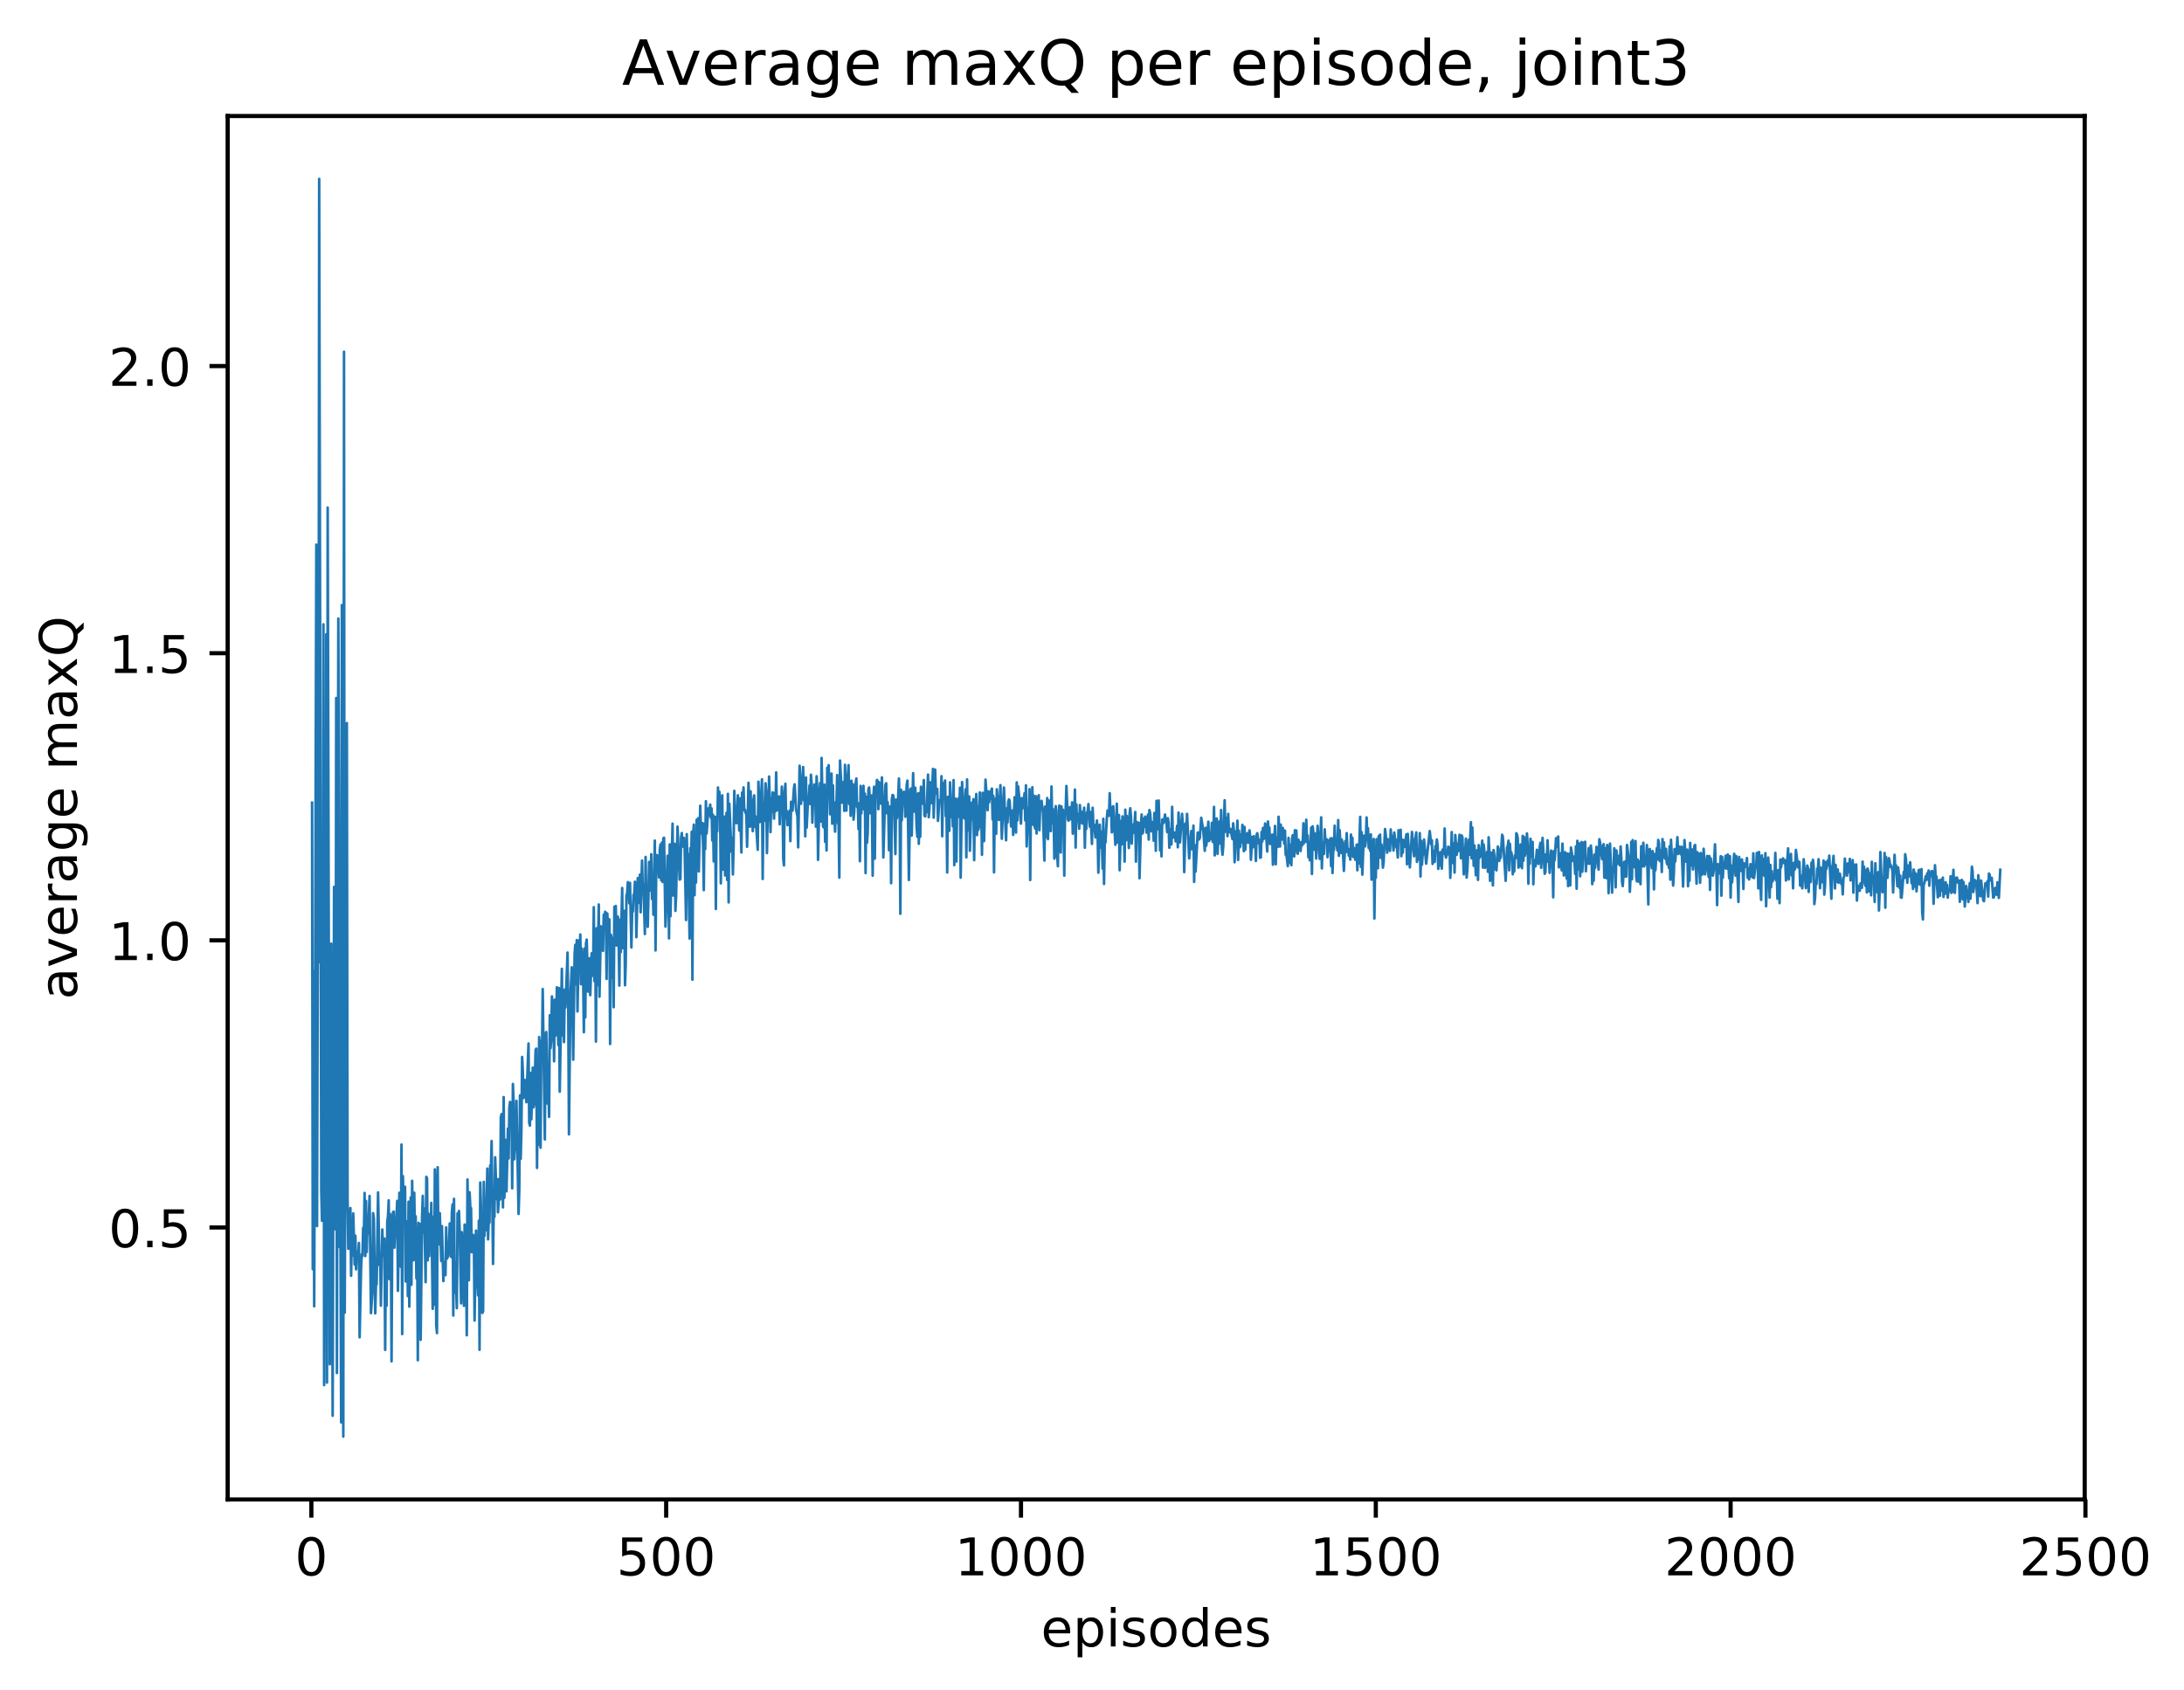 <?xml version="1.0" encoding="utf-8" standalone="no"?>
<!DOCTYPE svg PUBLIC "-//W3C//DTD SVG 1.1//EN"
  "http://www.w3.org/Graphics/SVG/1.1/DTD/svg11.dtd">
<!-- Created with matplotlib (http://matplotlib.org/) -->
<svg height="325pt" version="1.1" viewBox="0 0 420 325" width="420pt" xmlns="http://www.w3.org/2000/svg" xmlns:xlink="http://www.w3.org/1999/xlink">
 <defs>
  <style type="text/css">
*{stroke-linecap:butt;stroke-linejoin:round;}
  </style>
 </defs>
 <g id="figure_1">
  <g id="patch_1">
   <path d="M 0 325.986 
L 420.97 325.986 
L 420.97 0 
L 0 0 
z
" style="fill:#ffffff;"/>
  </g>
  <g id="axes_1">
   <g id="patch_2">
    <path d="M 43.781 288.43 
L 400.901 288.43 
L 400.901 22.318 
L 43.781 22.318 
z
" style="fill:#ffffff;"/>
   </g>
   <g id="matplotlib.axis_1">
    <g id="xtick_1">
     <g id="line2d_1">
      <defs>
       <path d="M 0 0 
L 0 3.5 
" id="m1d4e03b4de" style="stroke:#000000;stroke-width:0.8;"/>
      </defs>
      <g>
       <use style="stroke:#000000;stroke-width:0.8;" x="59.878" xlink:href="#m1d4e03b4de" y="288.43"/>
      </g>
     </g>
     <g id="text_1">
      <!-- 0 -->
      <defs>
       <path d="M 31.781 66.406 
Q 24.172 66.406 20.328 58.906 
Q 16.5 51.422 16.5 36.375 
Q 16.5 21.391 20.328 13.891 
Q 24.172 6.391 31.781 6.391 
Q 39.453 6.391 43.281 13.891 
Q 47.125 21.391 47.125 36.375 
Q 47.125 51.422 43.281 58.906 
Q 39.453 66.406 31.781 66.406 
z
M 31.781 74.219 
Q 44.047 74.219 50.516 64.516 
Q 56.984 54.828 56.984 36.375 
Q 56.984 17.969 50.516 8.266 
Q 44.047 -1.422 31.781 -1.422 
Q 19.531 -1.422 13.062 8.266 
Q 6.594 17.969 6.594 36.375 
Q 6.594 54.828 13.062 64.516 
Q 19.531 74.219 31.781 74.219 
z
" id="DejaVuSans-30"/>
      </defs>
      <g transform="translate(56.696 303.029)scale(0.1 -0.1)">
       <use xlink:href="#DejaVuSans-30"/>
      </g>
     </g>
    </g>
    <g id="xtick_2">
     <g id="line2d_2">
      <g>
       <use style="stroke:#000000;stroke-width:0.8;" x="128.111" xlink:href="#m1d4e03b4de" y="288.43"/>
      </g>
     </g>
     <g id="text_2">
      <!-- 500 -->
      <defs>
       <path d="M 10.797 72.906 
L 49.516 72.906 
L 49.516 64.594 
L 19.828 64.594 
L 19.828 46.734 
Q 21.969 47.469 24.109 47.828 
Q 26.266 48.188 28.422 48.188 
Q 40.625 48.188 47.75 41.5 
Q 54.891 34.812 54.891 23.391 
Q 54.891 11.625 47.562 5.094 
Q 40.234 -1.422 26.906 -1.422 
Q 22.312 -1.422 17.547 -0.641 
Q 12.797 0.141 7.719 1.703 
L 7.719 11.625 
Q 12.109 9.234 16.797 8.062 
Q 21.484 6.891 26.703 6.891 
Q 35.156 6.891 40.078 11.328 
Q 45.016 15.766 45.016 23.391 
Q 45.016 31 40.078 35.438 
Q 35.156 39.891 26.703 39.891 
Q 22.75 39.891 18.812 39.016 
Q 14.891 38.141 10.797 36.281 
z
" id="DejaVuSans-35"/>
      </defs>
      <g transform="translate(118.567 303.029)scale(0.1 -0.1)">
       <use xlink:href="#DejaVuSans-35"/>
       <use x="63.623" xlink:href="#DejaVuSans-30"/>
       <use x="127.246" xlink:href="#DejaVuSans-30"/>
      </g>
     </g>
    </g>
    <g id="xtick_3">
     <g id="line2d_3">
      <g>
       <use style="stroke:#000000;stroke-width:0.8;" x="196.344" xlink:href="#m1d4e03b4de" y="288.43"/>
      </g>
     </g>
     <g id="text_3">
      <!-- 1000 -->
      <defs>
       <path d="M 12.406 8.297 
L 28.516 8.297 
L 28.516 63.922 
L 10.984 60.406 
L 10.984 69.391 
L 28.422 72.906 
L 38.281 72.906 
L 38.281 8.297 
L 54.391 8.297 
L 54.391 0 
L 12.406 0 
z
" id="DejaVuSans-31"/>
      </defs>
      <g transform="translate(183.619 303.029)scale(0.1 -0.1)">
       <use xlink:href="#DejaVuSans-31"/>
       <use x="63.623" xlink:href="#DejaVuSans-30"/>
       <use x="127.246" xlink:href="#DejaVuSans-30"/>
       <use x="190.869" xlink:href="#DejaVuSans-30"/>
      </g>
     </g>
    </g>
    <g id="xtick_4">
     <g id="line2d_4">
      <g>
       <use style="stroke:#000000;stroke-width:0.8;" x="264.578" xlink:href="#m1d4e03b4de" y="288.43"/>
      </g>
     </g>
     <g id="text_4">
      <!-- 1500 -->
      <g transform="translate(251.853 303.029)scale(0.1 -0.1)">
       <use xlink:href="#DejaVuSans-31"/>
       <use x="63.623" xlink:href="#DejaVuSans-35"/>
       <use x="127.246" xlink:href="#DejaVuSans-30"/>
       <use x="190.869" xlink:href="#DejaVuSans-30"/>
      </g>
     </g>
    </g>
    <g id="xtick_5">
     <g id="line2d_5">
      <g>
       <use style="stroke:#000000;stroke-width:0.8;" x="332.811" xlink:href="#m1d4e03b4de" y="288.43"/>
      </g>
     </g>
     <g id="text_5">
      <!-- 2000 -->
      <defs>
       <path d="M 19.188 8.297 
L 53.609 8.297 
L 53.609 0 
L 7.328 0 
L 7.328 8.297 
Q 12.938 14.109 22.625 23.891 
Q 32.328 33.688 34.812 36.531 
Q 39.547 41.844 41.422 45.531 
Q 43.312 49.219 43.312 52.781 
Q 43.312 58.594 39.234 62.25 
Q 35.156 65.922 28.609 65.922 
Q 23.969 65.922 18.812 64.312 
Q 13.672 62.703 7.812 59.422 
L 7.812 69.391 
Q 13.766 71.781 18.938 73 
Q 24.125 74.219 28.422 74.219 
Q 39.75 74.219 46.484 68.547 
Q 53.219 62.891 53.219 53.422 
Q 53.219 48.922 51.531 44.891 
Q 49.859 40.875 45.406 35.406 
Q 44.188 33.984 37.641 27.219 
Q 31.109 20.453 19.188 8.297 
z
" id="DejaVuSans-32"/>
      </defs>
      <g transform="translate(320.086 303.029)scale(0.1 -0.1)">
       <use xlink:href="#DejaVuSans-32"/>
       <use x="63.623" xlink:href="#DejaVuSans-30"/>
       <use x="127.246" xlink:href="#DejaVuSans-30"/>
       <use x="190.869" xlink:href="#DejaVuSans-30"/>
      </g>
     </g>
    </g>
    <g id="xtick_6">
     <g id="line2d_6">
      <g>
       <use style="stroke:#000000;stroke-width:0.8;" x="401.045" xlink:href="#m1d4e03b4de" y="288.43"/>
      </g>
     </g>
     <g id="text_6">
      <!-- 2500 -->
      <g transform="translate(388.32 303.029)scale(0.1 -0.1)">
       <use xlink:href="#DejaVuSans-32"/>
       <use x="63.623" xlink:href="#DejaVuSans-35"/>
       <use x="127.246" xlink:href="#DejaVuSans-30"/>
       <use x="190.869" xlink:href="#DejaVuSans-30"/>
      </g>
     </g>
    </g>
    <g id="text_7">
     <!-- episodes -->
     <defs>
      <path d="M 56.203 29.594 
L 56.203 25.203 
L 14.891 25.203 
Q 15.484 15.922 20.484 11.062 
Q 25.484 6.203 34.422 6.203 
Q 39.594 6.203 44.453 7.469 
Q 49.312 8.734 54.109 11.281 
L 54.109 2.781 
Q 49.266 0.734 44.188 -0.344 
Q 39.109 -1.422 33.891 -1.422 
Q 20.797 -1.422 13.156 6.188 
Q 5.516 13.812 5.516 26.812 
Q 5.516 40.234 12.766 48.109 
Q 20.016 56 32.328 56 
Q 43.359 56 49.781 48.891 
Q 56.203 41.797 56.203 29.594 
z
M 47.219 32.234 
Q 47.125 39.594 43.094 43.984 
Q 39.062 48.391 32.422 48.391 
Q 24.906 48.391 20.391 44.141 
Q 15.875 39.891 15.188 32.172 
z
" id="DejaVuSans-65"/>
      <path d="M 18.109 8.203 
L 18.109 -20.797 
L 9.078 -20.797 
L 9.078 54.688 
L 18.109 54.688 
L 18.109 46.391 
Q 20.953 51.266 25.266 53.625 
Q 29.594 56 35.594 56 
Q 45.562 56 51.781 48.094 
Q 58.016 40.188 58.016 27.297 
Q 58.016 14.406 51.781 6.484 
Q 45.562 -1.422 35.594 -1.422 
Q 29.594 -1.422 25.266 0.953 
Q 20.953 3.328 18.109 8.203 
z
M 48.688 27.297 
Q 48.688 37.203 44.609 42.844 
Q 40.531 48.484 33.406 48.484 
Q 26.266 48.484 22.188 42.844 
Q 18.109 37.203 18.109 27.297 
Q 18.109 17.391 22.188 11.75 
Q 26.266 6.109 33.406 6.109 
Q 40.531 6.109 44.609 11.75 
Q 48.688 17.391 48.688 27.297 
z
" id="DejaVuSans-70"/>
      <path d="M 9.422 54.688 
L 18.406 54.688 
L 18.406 0 
L 9.422 0 
z
M 9.422 75.984 
L 18.406 75.984 
L 18.406 64.594 
L 9.422 64.594 
z
" id="DejaVuSans-69"/>
      <path d="M 44.281 53.078 
L 44.281 44.578 
Q 40.484 46.531 36.375 47.5 
Q 32.281 48.484 27.875 48.484 
Q 21.188 48.484 17.844 46.438 
Q 14.5 44.391 14.5 40.281 
Q 14.5 37.156 16.891 35.375 
Q 19.281 33.594 26.516 31.984 
L 29.594 31.297 
Q 39.156 29.25 43.188 25.516 
Q 47.219 21.781 47.219 15.094 
Q 47.219 7.469 41.188 3.016 
Q 35.156 -1.422 24.609 -1.422 
Q 20.219 -1.422 15.453 -0.562 
Q 10.688 0.297 5.422 2 
L 5.422 11.281 
Q 10.406 8.688 15.234 7.391 
Q 20.062 6.109 24.812 6.109 
Q 31.156 6.109 34.562 8.281 
Q 37.984 10.453 37.984 14.406 
Q 37.984 18.062 35.516 20.016 
Q 33.062 21.969 24.703 23.781 
L 21.578 24.516 
Q 13.234 26.266 9.516 29.906 
Q 5.812 33.547 5.812 39.891 
Q 5.812 47.609 11.281 51.797 
Q 16.75 56 26.812 56 
Q 31.781 56 36.172 55.266 
Q 40.578 54.547 44.281 53.078 
z
" id="DejaVuSans-73"/>
      <path d="M 30.609 48.391 
Q 23.391 48.391 19.188 42.75 
Q 14.984 37.109 14.984 27.297 
Q 14.984 17.484 19.156 11.844 
Q 23.344 6.203 30.609 6.203 
Q 37.797 6.203 41.984 11.859 
Q 46.188 17.531 46.188 27.297 
Q 46.188 37.016 41.984 42.703 
Q 37.797 48.391 30.609 48.391 
z
M 30.609 56 
Q 42.328 56 49.016 48.375 
Q 55.719 40.766 55.719 27.297 
Q 55.719 13.875 49.016 6.219 
Q 42.328 -1.422 30.609 -1.422 
Q 18.844 -1.422 12.172 6.219 
Q 5.516 13.875 5.516 27.297 
Q 5.516 40.766 12.172 48.375 
Q 18.844 56 30.609 56 
z
" id="DejaVuSans-6f"/>
      <path d="M 45.406 46.391 
L 45.406 75.984 
L 54.391 75.984 
L 54.391 0 
L 45.406 0 
L 45.406 8.203 
Q 42.578 3.328 38.25 0.953 
Q 33.938 -1.422 27.875 -1.422 
Q 17.969 -1.422 11.734 6.484 
Q 5.516 14.406 5.516 27.297 
Q 5.516 40.188 11.734 48.094 
Q 17.969 56 27.875 56 
Q 33.938 56 38.25 53.625 
Q 42.578 51.266 45.406 46.391 
z
M 14.797 27.297 
Q 14.797 17.391 18.875 11.75 
Q 22.953 6.109 30.078 6.109 
Q 37.203 6.109 41.297 11.75 
Q 45.406 17.391 45.406 27.297 
Q 45.406 37.203 41.297 42.844 
Q 37.203 48.484 30.078 48.484 
Q 22.953 48.484 18.875 42.844 
Q 14.797 37.203 14.797 27.297 
z
" id="DejaVuSans-64"/>
     </defs>
     <g transform="translate(200.182 316.707)scale(0.1 -0.1)">
      <use xlink:href="#DejaVuSans-65"/>
      <use x="61.523" xlink:href="#DejaVuSans-70"/>
      <use x="125" xlink:href="#DejaVuSans-69"/>
      <use x="152.783" xlink:href="#DejaVuSans-73"/>
      <use x="204.883" xlink:href="#DejaVuSans-6f"/>
      <use x="266.064" xlink:href="#DejaVuSans-64"/>
      <use x="329.541" xlink:href="#DejaVuSans-65"/>
      <use x="391.064" xlink:href="#DejaVuSans-73"/>
     </g>
    </g>
   </g>
   <g id="matplotlib.axis_2">
    <g id="ytick_1">
     <g id="line2d_7">
      <defs>
       <path d="M 0 0 
L -3.5 0 
" id="mb3b2815c2a" style="stroke:#000000;stroke-width:0.8;"/>
      </defs>
      <g>
       <use style="stroke:#000000;stroke-width:0.8;" x="43.781" xlink:href="#mb3b2815c2a" y="236.11"/>
      </g>
     </g>
     <g id="text_8">
      <!-- 0.5 -->
      <defs>
       <path d="M 10.688 12.406 
L 21 12.406 
L 21 0 
L 10.688 0 
z
" id="DejaVuSans-2e"/>
      </defs>
      <g transform="translate(20.878 239.91)scale(0.1 -0.1)">
       <use xlink:href="#DejaVuSans-30"/>
       <use x="63.623" xlink:href="#DejaVuSans-2e"/>
       <use x="95.41" xlink:href="#DejaVuSans-35"/>
      </g>
     </g>
    </g>
    <g id="ytick_2">
     <g id="line2d_8">
      <g>
       <use style="stroke:#000000;stroke-width:0.8;" x="43.781" xlink:href="#mb3b2815c2a" y="180.878"/>
      </g>
     </g>
     <g id="text_9">
      <!-- 1.0 -->
      <g transform="translate(20.878 184.678)scale(0.1 -0.1)">
       <use xlink:href="#DejaVuSans-31"/>
       <use x="63.623" xlink:href="#DejaVuSans-2e"/>
       <use x="95.41" xlink:href="#DejaVuSans-30"/>
      </g>
     </g>
    </g>
    <g id="ytick_3">
     <g id="line2d_9">
      <g>
       <use style="stroke:#000000;stroke-width:0.8;" x="43.781" xlink:href="#mb3b2815c2a" y="125.646"/>
      </g>
     </g>
     <g id="text_10">
      <!-- 1.5 -->
      <g transform="translate(20.878 129.446)scale(0.1 -0.1)">
       <use xlink:href="#DejaVuSans-31"/>
       <use x="63.623" xlink:href="#DejaVuSans-2e"/>
       <use x="95.41" xlink:href="#DejaVuSans-35"/>
      </g>
     </g>
    </g>
    <g id="ytick_4">
     <g id="line2d_10">
      <g>
       <use style="stroke:#000000;stroke-width:0.8;" x="43.781" xlink:href="#mb3b2815c2a" y="70.414"/>
      </g>
     </g>
     <g id="text_11">
      <!-- 2.0 -->
      <g transform="translate(20.878 74.214)scale(0.1 -0.1)">
       <use xlink:href="#DejaVuSans-32"/>
       <use x="63.623" xlink:href="#DejaVuSans-2e"/>
       <use x="95.41" xlink:href="#DejaVuSans-30"/>
      </g>
     </g>
    </g>
    <g id="text_12">
     <!-- average maxQ -->
     <defs>
      <path d="M 34.281 27.484 
Q 23.391 27.484 19.188 25 
Q 14.984 22.516 14.984 16.5 
Q 14.984 11.719 18.141 8.906 
Q 21.297 6.109 26.703 6.109 
Q 34.188 6.109 38.703 11.406 
Q 43.219 16.703 43.219 25.484 
L 43.219 27.484 
z
M 52.203 31.203 
L 52.203 0 
L 43.219 0 
L 43.219 8.297 
Q 40.141 3.328 35.547 0.953 
Q 30.953 -1.422 24.312 -1.422 
Q 15.922 -1.422 10.953 3.297 
Q 6 8.016 6 15.922 
Q 6 25.141 12.172 29.828 
Q 18.359 34.516 30.609 34.516 
L 43.219 34.516 
L 43.219 35.406 
Q 43.219 41.609 39.141 45 
Q 35.062 48.391 27.688 48.391 
Q 23 48.391 18.547 47.266 
Q 14.109 46.141 10.016 43.891 
L 10.016 52.203 
Q 14.938 54.109 19.578 55.047 
Q 24.219 56 28.609 56 
Q 40.484 56 46.344 49.844 
Q 52.203 43.703 52.203 31.203 
z
" id="DejaVuSans-61"/>
      <path d="M 2.984 54.688 
L 12.5 54.688 
L 29.594 8.797 
L 46.688 54.688 
L 56.203 54.688 
L 35.688 0 
L 23.484 0 
z
" id="DejaVuSans-76"/>
      <path d="M 41.109 46.297 
Q 39.594 47.172 37.812 47.578 
Q 36.031 48 33.891 48 
Q 26.266 48 22.188 43.047 
Q 18.109 38.094 18.109 28.812 
L 18.109 0 
L 9.078 0 
L 9.078 54.688 
L 18.109 54.688 
L 18.109 46.188 
Q 20.953 51.172 25.484 53.578 
Q 30.031 56 36.531 56 
Q 37.453 56 38.578 55.875 
Q 39.703 55.766 41.062 55.516 
z
" id="DejaVuSans-72"/>
      <path d="M 45.406 27.984 
Q 45.406 37.75 41.375 43.109 
Q 37.359 48.484 30.078 48.484 
Q 22.859 48.484 18.828 43.109 
Q 14.797 37.75 14.797 27.984 
Q 14.797 18.266 18.828 12.891 
Q 22.859 7.516 30.078 7.516 
Q 37.359 7.516 41.375 12.891 
Q 45.406 18.266 45.406 27.984 
z
M 54.391 6.781 
Q 54.391 -7.172 48.188 -13.984 
Q 42 -20.797 29.203 -20.797 
Q 24.469 -20.797 20.266 -20.094 
Q 16.062 -19.391 12.109 -17.922 
L 12.109 -9.188 
Q 16.062 -11.328 19.922 -12.344 
Q 23.781 -13.375 27.781 -13.375 
Q 36.625 -13.375 41.016 -8.766 
Q 45.406 -4.156 45.406 5.172 
L 45.406 9.625 
Q 42.625 4.781 38.281 2.391 
Q 33.938 0 27.875 0 
Q 17.828 0 11.672 7.656 
Q 5.516 15.328 5.516 27.984 
Q 5.516 40.672 11.672 48.328 
Q 17.828 56 27.875 56 
Q 33.938 56 38.281 53.609 
Q 42.625 51.219 45.406 46.391 
L 45.406 54.688 
L 54.391 54.688 
z
" id="DejaVuSans-67"/>
      <path id="DejaVuSans-20"/>
      <path d="M 52 44.188 
Q 55.375 50.25 60.062 53.125 
Q 64.75 56 71.094 56 
Q 79.641 56 84.281 50.016 
Q 88.922 44.047 88.922 33.016 
L 88.922 0 
L 79.891 0 
L 79.891 32.719 
Q 79.891 40.578 77.094 44.375 
Q 74.312 48.188 68.609 48.188 
Q 61.625 48.188 57.562 43.547 
Q 53.516 38.922 53.516 30.906 
L 53.516 0 
L 44.484 0 
L 44.484 32.719 
Q 44.484 40.625 41.703 44.406 
Q 38.922 48.188 33.109 48.188 
Q 26.219 48.188 22.156 43.531 
Q 18.109 38.875 18.109 30.906 
L 18.109 0 
L 9.078 0 
L 9.078 54.688 
L 18.109 54.688 
L 18.109 46.188 
Q 21.188 51.219 25.484 53.609 
Q 29.781 56 35.688 56 
Q 41.656 56 45.828 52.969 
Q 50 49.953 52 44.188 
z
" id="DejaVuSans-6d"/>
      <path d="M 54.891 54.688 
L 35.109 28.078 
L 55.906 0 
L 45.312 0 
L 29.391 21.484 
L 13.484 0 
L 2.875 0 
L 24.125 28.609 
L 4.688 54.688 
L 15.281 54.688 
L 29.781 35.203 
L 44.281 54.688 
z
" id="DejaVuSans-78"/>
      <path d="M 39.406 66.219 
Q 28.656 66.219 22.328 58.203 
Q 16.016 50.203 16.016 36.375 
Q 16.016 22.609 22.328 14.594 
Q 28.656 6.594 39.406 6.594 
Q 50.141 6.594 56.422 14.594 
Q 62.703 22.609 62.703 36.375 
Q 62.703 50.203 56.422 58.203 
Q 50.141 66.219 39.406 66.219 
z
M 53.219 1.312 
L 66.219 -12.891 
L 54.297 -12.891 
L 43.5 -1.219 
Q 41.891 -1.312 41.031 -1.359 
Q 40.188 -1.422 39.406 -1.422 
Q 24.031 -1.422 14.812 8.859 
Q 5.609 19.141 5.609 36.375 
Q 5.609 53.656 14.812 63.938 
Q 24.031 74.219 39.406 74.219 
Q 54.734 74.219 63.906 63.938 
Q 73.094 53.656 73.094 36.375 
Q 73.094 23.688 67.984 14.641 
Q 62.891 5.609 53.219 1.312 
z
" id="DejaVuSans-51"/>
     </defs>
     <g transform="translate(14.798 192.263)rotate(-90)scale(0.1 -0.1)">
      <use xlink:href="#DejaVuSans-61"/>
      <use x="61.279" xlink:href="#DejaVuSans-76"/>
      <use x="120.459" xlink:href="#DejaVuSans-65"/>
      <use x="181.982" xlink:href="#DejaVuSans-72"/>
      <use x="223.096" xlink:href="#DejaVuSans-61"/>
      <use x="284.375" xlink:href="#DejaVuSans-67"/>
      <use x="347.852" xlink:href="#DejaVuSans-65"/>
      <use x="409.375" xlink:href="#DejaVuSans-20"/>
      <use x="441.162" xlink:href="#DejaVuSans-6d"/>
      <use x="538.574" xlink:href="#DejaVuSans-61"/>
      <use x="599.854" xlink:href="#DejaVuSans-78"/>
      <use x="659.033" xlink:href="#DejaVuSans-51"/>
     </g>
    </g>
   </g>
   <g id="line2d_11">
    <path clip-path="url(#pf06645bd97)" d="M 60.014 154.392 
L 60.15 244.119 
L 60.287 186.811 
L 60.423 251.277 
L 60.833 104.768 
L 60.969 235.84 
L 61.106 184.229 
L 61.242 185.136 
L 61.379 34.414 
L 61.788 229.074 
L 61.925 234.829 
L 62.061 232.982 
L 62.197 120.094 
L 62.334 266.423 
L 62.47 223.92 
L 62.607 244.537 
L 62.743 122.008 
L 62.88 265.942 
L 63.016 97.632 
L 63.426 262.424 
L 63.562 255.321 
L 63.699 181.522 
L 63.972 272.327 
L 64.244 170.597 
L 64.381 184.91 
L 64.517 236.462 
L 64.654 134.268 
L 64.79 264.107 
L 65.063 118.971 
L 65.2 157.787 
L 65.336 239.909 
L 65.473 235.489 
L 65.609 273.599 
L 65.746 116.391 
L 66.019 276.334 
L 66.155 67.66 
L 66.291 252.495 
L 66.701 139.09 
L 66.837 230.248 
L 66.974 240.217 
L 67.11 235.996 
L 67.247 237.962 
L 67.383 232.382 
L 67.52 245.406 
L 67.656 237.853 
L 67.793 241.514 
L 67.929 233.407 
L 68.202 243.23 
L 68.338 237.699 
L 68.475 244.162 
L 68.611 240.779 
L 68.748 241.613 
L 68.884 241.486 
L 69.021 239.091 
L 69.157 257.238 
L 69.43 244.172 
L 69.567 241.215 
L 69.703 241.597 
L 69.84 236.167 
L 69.976 237.857 
L 70.113 229.466 
L 70.249 241.605 
L 70.385 231.014 
L 70.522 240.826 
L 70.658 235.393 
L 70.795 237.263 
L 71.068 230.053 
L 71.341 252.585 
L 71.614 248.44 
L 71.75 233.358 
L 71.887 234.305 
L 72.16 252.627 
L 72.296 247.297 
L 72.432 247.023 
L 72.705 229.37 
L 72.978 243.363 
L 73.115 241.735 
L 73.251 251.153 
L 73.524 236.498 
L 73.661 241.562 
L 73.934 238.251 
L 74.07 259.661 
L 74.207 241.582 
L 74.343 251.158 
L 74.479 234.977 
L 74.616 233.905 
L 74.752 230.887 
L 74.889 246.042 
L 75.025 233.546 
L 75.162 237.625 
L 75.298 261.868 
L 75.435 235.427 
L 75.571 233.162 
L 75.708 233.064 
L 75.844 239.99 
L 75.981 237.018 
L 76.117 236.694 
L 76.39 230.995 
L 76.526 248.297 
L 76.799 229.44 
L 77.072 243.646 
L 77.209 220.163 
L 77.345 256.62 
L 77.482 226.245 
L 77.618 232.446 
L 77.891 228.285 
L 78.028 246.505 
L 78.301 234.925 
L 78.437 249.309 
L 78.573 231.159 
L 78.71 251.345 
L 78.983 230.331 
L 79.119 247.129 
L 79.256 227.137 
L 79.529 242.419 
L 79.665 229.43 
L 79.802 238.751 
L 79.938 233.949 
L 80.075 245.892 
L 80.211 236.292 
L 80.348 261.651 
L 80.484 235.224 
L 80.62 247.263 
L 80.757 235.446 
L 80.893 257.722 
L 81.166 234.215 
L 81.303 230.035 
L 81.439 237.08 
L 81.576 232.45 
L 81.849 246.628 
L 81.985 226.368 
L 82.122 226.668 
L 82.258 242.423 
L 82.395 233.442 
L 82.531 241.615 
L 82.667 235.495 
L 82.804 240.132 
L 82.94 231.378 
L 83.213 251.756 
L 83.35 234.049 
L 83.486 250.967 
L 83.623 224.935 
L 83.759 230.003 
L 83.896 254.918 
L 84.032 256.43 
L 84.169 224.526 
L 84.305 239.388 
L 84.578 233.366 
L 84.851 242.553 
L 84.987 235.855 
L 85.26 246.426 
L 85.397 242.919 
L 85.533 242.746 
L 85.67 245.283 
L 85.806 236.092 
L 85.943 242.109 
L 86.216 241.573 
L 86.352 239.786 
L 86.489 235.344 
L 86.761 241.781 
L 86.898 233.165 
L 87.034 231.664 
L 87.171 253.053 
L 87.307 230.606 
L 87.444 248.682 
L 87.58 242.84 
L 87.853 251.635 
L 87.99 233.39 
L 88.126 238.168 
L 88.263 232.935 
L 88.399 236.635 
L 88.672 250.709 
L 88.808 237.013 
L 88.945 239.324 
L 89.218 251.177 
L 89.354 235.549 
L 89.491 249.831 
L 89.627 243.233 
L 89.764 256.845 
L 89.9 226.879 
L 90.173 246.266 
L 90.31 229.346 
L 90.446 232.274 
L 90.583 232.373 
L 90.719 240.869 
L 90.992 237.536 
L 91.128 237.79 
L 91.265 254.016 
L 91.538 236.713 
L 91.674 247.667 
L 91.811 245.738 
L 91.947 249.178 
L 92.084 234.813 
L 92.22 259.646 
L 92.357 227.464 
L 92.493 232.17 
L 92.63 251.945 
L 92.766 252.548 
L 92.902 252.24 
L 93.039 227.335 
L 93.175 237.724 
L 93.312 231.21 
L 93.448 236.655 
L 93.721 224.781 
L 93.858 238.398 
L 93.994 234.36 
L 94.131 235.171 
L 94.267 224.172 
L 94.404 225.426 
L 94.54 219.487 
L 94.813 243.129 
L 94.949 231.938 
L 95.086 234.057 
L 95.222 222.61 
L 95.495 230.648 
L 95.632 226.824 
L 95.768 233.194 
L 95.905 231.18 
L 96.041 226.764 
L 96.178 230.718 
L 96.314 214.956 
L 96.451 214.291 
L 96.724 232.243 
L 96.86 211.026 
L 96.996 230.402 
L 97.133 219.203 
L 97.406 229.161 
L 97.679 217.096 
L 97.815 222.831 
L 97.952 213.064 
L 98.088 211.955 
L 98.225 212.404 
L 98.361 212.126 
L 98.498 228.582 
L 98.634 208.506 
L 98.771 212.035 
L 98.907 222.989 
L 99.043 218.963 
L 99.18 221.182 
L 99.316 211.756 
L 99.726 233.504 
L 99.862 228.796 
L 99.999 210.702 
L 100.135 222.897 
L 100.272 217.22 
L 100.408 203.314 
L 100.545 206.009 
L 100.681 211.208 
L 100.954 207.753 
L 101.09 208.418 
L 101.227 212.021 
L 101.636 200.719 
L 101.773 215.993 
L 101.909 216.517 
L 102.046 206.39 
L 102.182 215.3 
L 102.455 205.367 
L 102.592 213.002 
L 102.728 212.432 
L 103.001 201.94 
L 103.137 201.709 
L 103.274 224.651 
L 103.41 207.709 
L 103.547 220.207 
L 103.683 199.482 
L 103.82 205.25 
L 103.956 220.76 
L 104.093 200.188 
L 104.229 203.412 
L 104.366 190.248 
L 104.775 219.177 
L 104.912 198.977 
L 105.048 198.517 
L 105.321 212.298 
L 105.457 208.19 
L 105.594 214.836 
L 105.73 195.285 
L 105.867 201.636 
L 106.003 200.185 
L 106.14 191.669 
L 106.276 194.157 
L 106.413 192.752 
L 106.549 204.142 
L 106.686 192.291 
L 106.822 199.204 
L 106.959 197.831 
L 107.095 189.909 
L 107.368 201.017 
L 107.504 190.061 
L 107.641 209.986 
L 108.05 186.355 
L 108.187 199.167 
L 108.323 193.224 
L 108.46 200.447 
L 108.596 190.353 
L 108.733 193.796 
L 109.006 187.109 
L 109.142 183.23 
L 109.278 193.659 
L 109.415 218.195 
L 109.688 191.769 
L 109.961 186.064 
L 110.234 203.836 
L 110.507 183.386 
L 110.643 181.735 
L 110.78 189.35 
L 110.916 180.838 
L 111.053 194.56 
L 111.325 180.902 
L 111.462 183.987 
L 111.598 179.761 
L 111.735 189.319 
L 111.871 182.455 
L 112.144 188.031 
L 112.281 198.552 
L 112.417 182.461 
L 112.554 195.694 
L 112.69 181.497 
L 112.827 180.738 
L 113.1 190.744 
L 113.373 184.331 
L 113.509 191.417 
L 113.782 183.377 
L 114.055 187.711 
L 114.191 174.502 
L 114.328 188.753 
L 114.464 179.548 
L 114.601 200.358 
L 114.737 178.562 
L 114.874 189.514 
L 115.147 173.988 
L 115.283 191.718 
L 115.556 178.179 
L 115.692 182.046 
L 115.829 178.439 
L 115.965 182.902 
L 116.102 175.94 
L 116.238 177.299 
L 116.375 175.381 
L 116.511 175.563 
L 116.648 188.3 
L 116.784 175.705 
L 116.921 178.142 
L 117.057 178.292 
L 117.194 176.842 
L 117.33 200.817 
L 117.467 179.789 
L 117.603 180.368 
L 117.739 188.086 
L 117.876 180.567 
L 118.012 193.736 
L 118.149 174.413 
L 118.285 177.219 
L 118.422 174.268 
L 118.558 181.867 
L 118.831 176.322 
L 118.968 180.526 
L 119.104 189.584 
L 119.241 176.906 
L 119.377 183.125 
L 119.65 170.816 
L 119.786 182.369 
L 119.923 180.321 
L 120.059 175.199 
L 120.196 189.516 
L 120.332 185.342 
L 120.469 172.282 
L 120.605 171.837 
L 120.742 169.689 
L 120.878 171.07 
L 121.015 173.755 
L 121.151 169.818 
L 121.424 182.244 
L 121.561 175.446 
L 121.697 175.334 
L 121.833 172.103 
L 121.97 172.022 
L 122.106 169.599 
L 122.243 170.307 
L 122.379 180.276 
L 122.652 168.893 
L 122.925 173.686 
L 123.062 168.236 
L 123.198 175.479 
L 123.471 165.542 
L 123.608 171.273 
L 123.744 170.095 
L 124.017 179.669 
L 124.153 164.834 
L 124.29 173.807 
L 124.426 173.32 
L 124.563 178.283 
L 124.836 165.795 
L 124.972 167.324 
L 125.109 171.306 
L 125.245 164.315 
L 125.382 172.931 
L 125.518 168.428 
L 125.655 175.945 
L 125.927 161.692 
L 126.064 182.82 
L 126.2 166.136 
L 126.337 164.475 
L 126.473 165.159 
L 126.746 168.787 
L 126.883 163.394 
L 127.019 162.444 
L 127.156 169.337 
L 127.292 162.059 
L 127.429 169.652 
L 127.565 161.257 
L 127.702 161.148 
L 127.974 178.237 
L 128.111 175.055 
L 128.384 164.604 
L 128.52 168.676 
L 128.657 180.504 
L 128.793 162.424 
L 128.93 176.251 
L 129.339 158.429 
L 129.476 172.257 
L 129.612 162.663 
L 129.749 162.318 
L 129.885 175.212 
L 130.021 172.273 
L 130.294 159.009 
L 130.704 169.195 
L 130.84 169.097 
L 130.977 161.16 
L 131.113 160.239 
L 131.25 162.857 
L 131.386 162.784 
L 131.523 161.176 
L 131.659 163.085 
L 131.932 176.973 
L 132.068 160.454 
L 132.205 166.697 
L 132.341 164.269 
L 132.614 180.54 
L 132.751 163.128 
L 132.887 166.4 
L 133.024 160.003 
L 133.16 188.453 
L 133.297 160.394 
L 133.433 158.623 
L 133.57 172.192 
L 133.706 160.456 
L 133.843 169.755 
L 133.979 157.683 
L 134.115 160.864 
L 134.252 157.389 
L 134.388 167.624 
L 134.661 154.989 
L 134.798 160.323 
L 135.071 158.318 
L 135.207 162.635 
L 135.344 171.216 
L 135.48 158.44 
L 135.617 163.323 
L 135.753 154.115 
L 135.89 160.337 
L 136.162 156.419 
L 136.299 155.451 
L 136.435 156.864 
L 136.572 154.766 
L 136.708 157.273 
L 136.845 155.512 
L 136.981 161.664 
L 137.118 156.737 
L 137.254 165.689 
L 137.391 158.173 
L 137.527 157.098 
L 137.664 174.848 
L 137.8 157.318 
L 137.937 159.896 
L 138.073 151.474 
L 138.209 156.93 
L 138.346 152.305 
L 138.482 156.478 
L 138.619 169.918 
L 138.892 152.989 
L 139.028 167.268 
L 139.301 157.09 
L 139.438 168.4 
L 139.711 156.358 
L 139.847 169.257 
L 139.984 152.695 
L 140.12 173.576 
L 140.256 154.608 
L 140.666 163.832 
L 140.802 161.166 
L 140.939 168.207 
L 141.075 162.715 
L 141.212 152.128 
L 141.348 157.837 
L 141.485 155.878 
L 141.621 158.343 
L 141.894 152.984 
L 142.167 159.759 
L 142.303 153.579 
L 142.576 163.978 
L 142.713 152.47 
L 142.849 154.206 
L 142.986 151.462 
L 143.122 155.87 
L 143.259 155.738 
L 143.395 156.438 
L 143.532 156.541 
L 143.668 162.881 
L 143.941 150.577 
L 144.214 159.03 
L 144.35 152.23 
L 144.487 158.727 
L 144.623 156.145 
L 144.76 159.876 
L 144.896 153.807 
L 145.033 153 
L 145.169 159.052 
L 145.306 157.055 
L 145.715 163.451 
L 145.852 150.367 
L 146.125 158.129 
L 146.534 149.9 
L 146.67 169.076 
L 146.807 155.454 
L 146.943 157.931 
L 147.216 150.669 
L 147.353 152.202 
L 147.489 164.096 
L 147.626 156.557 
L 147.762 157.713 
L 147.899 149.372 
L 148.172 160.064 
L 148.308 153.565 
L 148.444 156.039 
L 148.581 152.419 
L 148.854 157.468 
L 148.99 152.541 
L 149.127 156.057 
L 149.263 148.577 
L 149.4 155.875 
L 149.536 153.33 
L 149.809 153.197 
L 149.946 158.553 
L 150.082 154.505 
L 150.219 155.454 
L 150.355 151.315 
L 150.491 154.897 
L 150.628 165.216 
L 150.764 166.464 
L 150.901 152.316 
L 151.037 150.76 
L 151.174 157.356 
L 151.31 156.017 
L 151.447 158.724 
L 151.72 157.307 
L 151.856 155.914 
L 151.993 161.798 
L 152.129 154.24 
L 152.402 155.937 
L 152.675 151.632 
L 152.811 150.868 
L 153.084 155.665 
L 153.357 156.988 
L 153.494 162.992 
L 153.767 147.291 
L 153.903 149.318 
L 154.04 154.615 
L 154.176 152.269 
L 154.313 153.758 
L 154.449 147.538 
L 154.585 153.937 
L 154.722 152.352 
L 154.858 160.868 
L 154.995 149.55 
L 155.131 159.197 
L 155.404 153.378 
L 155.541 153.383 
L 155.677 151.093 
L 155.814 154.673 
L 155.95 149.017 
L 156.087 150.875 
L 156.223 158.24 
L 156.36 153.987 
L 156.496 153.615 
L 156.632 150.908 
L 156.769 151.425 
L 156.905 159.014 
L 157.042 149.315 
L 157.178 152.066 
L 157.315 165.395 
L 157.588 152.638 
L 157.724 150.628 
L 157.861 158.029 
L 157.997 145.798 
L 158.27 158.899 
L 158.407 159.164 
L 158.543 150.924 
L 158.679 161.935 
L 158.816 153.938 
L 158.952 163.588 
L 159.089 147.676 
L 159.225 150.39 
L 159.362 147.189 
L 159.635 156.633 
L 159.908 148.803 
L 160.044 158.443 
L 160.181 151.078 
L 160.317 158.298 
L 160.454 156.434 
L 160.59 159.974 
L 160.726 154.301 
L 160.863 154.708 
L 160.999 149.088 
L 161.136 158.279 
L 161.272 158.604 
L 161.409 168.819 
L 161.545 146.294 
L 161.955 154.405 
L 162.228 150.409 
L 162.364 155.97 
L 162.501 147.12 
L 162.773 155.926 
L 162.91 149.634 
L 163.046 149.349 
L 163.183 147.184 
L 163.319 154.643 
L 163.456 152.422 
L 163.592 156.918 
L 163.729 150.185 
L 163.865 152.762 
L 164.002 150.85 
L 164.138 157.662 
L 164.275 156.053 
L 164.411 151.63 
L 164.684 149.744 
L 164.82 155.2 
L 164.957 154.459 
L 165.093 159.455 
L 165.23 154.53 
L 165.366 165.656 
L 165.503 151.176 
L 165.639 156.459 
L 165.776 153.12 
L 165.912 154.44 
L 166.049 151.157 
L 166.185 155.735 
L 166.322 152.658 
L 166.458 167.936 
L 166.595 153.256 
L 166.731 162.105 
L 166.867 160.259 
L 167.004 151.821 
L 167.14 151.472 
L 167.413 156.469 
L 167.55 153.018 
L 167.686 156.622 
L 167.823 168.446 
L 167.959 153.153 
L 168.096 151.328 
L 168.232 165.166 
L 168.369 151.509 
L 168.505 152.541 
L 168.642 150.022 
L 168.778 150.246 
L 168.914 155.644 
L 169.051 150.464 
L 169.187 151.711 
L 169.324 154.589 
L 169.46 153.551 
L 169.597 149.535 
L 169.733 153.729 
L 169.87 164.942 
L 170.279 150.971 
L 170.416 150.666 
L 170.552 156.43 
L 170.689 154.271 
L 170.825 155.851 
L 170.961 163.544 
L 171.098 155.669 
L 171.234 155.111 
L 171.371 169.88 
L 171.507 153.766 
L 171.644 152.916 
L 171.78 153.006 
L 171.917 154 
L 172.19 164.284 
L 172.326 153.807 
L 172.463 157.422 
L 172.599 156.465 
L 172.872 149.746 
L 173.008 154.864 
L 173.145 175.771 
L 173.281 151.921 
L 173.418 157.813 
L 173.554 152.486 
L 173.691 154.562 
L 173.827 152.294 
L 173.964 153.876 
L 174.1 157.109 
L 174.373 150.89 
L 174.51 150.153 
L 174.783 169.273 
L 175.055 151.885 
L 175.192 151.659 
L 175.328 160.727 
L 175.601 148.717 
L 175.738 155.351 
L 175.874 156.125 
L 176.011 151.51 
L 176.284 159.213 
L 176.42 160.956 
L 176.557 152.624 
L 176.693 162.306 
L 176.83 152.557 
L 176.966 160.95 
L 177.103 151.34 
L 177.239 152.806 
L 177.375 152.637 
L 177.512 154.63 
L 177.648 150.05 
L 177.785 156.899 
L 177.921 157.045 
L 178.058 155.376 
L 178.194 156.22 
L 178.467 148.996 
L 178.604 157.197 
L 178.74 155.389 
L 178.877 150.463 
L 179.013 154.436 
L 179.15 154.476 
L 179.422 147.899 
L 179.559 157.281 
L 179.832 148.039 
L 179.968 152.641 
L 180.105 152.623 
L 180.241 151.753 
L 180.378 157.899 
L 180.651 153.95 
L 180.787 154.108 
L 180.924 153.642 
L 181.06 149.304 
L 181.197 160.858 
L 181.333 151.743 
L 181.469 150.623 
L 181.606 151.596 
L 181.742 150.134 
L 181.879 156.997 
L 182.015 154.912 
L 182.152 167.83 
L 182.288 153.28 
L 182.425 153.766 
L 182.561 159.8 
L 182.698 150.483 
L 182.971 157.179 
L 183.107 154.014 
L 183.244 158.948 
L 183.38 150.057 
L 183.516 166.412 
L 183.653 155.426 
L 183.789 153.621 
L 183.926 165.71 
L 184.062 154.007 
L 184.199 154.146 
L 184.335 153.579 
L 184.472 157.168 
L 184.608 151.538 
L 184.745 168.821 
L 185.018 150.437 
L 185.154 154.262 
L 185.291 153.389 
L 185.427 157.417 
L 185.7 151.819 
L 185.836 164.915 
L 185.973 149.912 
L 186.109 159.729 
L 186.382 153.199 
L 186.519 163.647 
L 186.792 154.747 
L 186.928 154.339 
L 187.065 157.631 
L 187.201 153.725 
L 187.338 165.461 
L 187.474 154.312 
L 187.61 155.097 
L 187.747 152.729 
L 187.883 160.642 
L 188.02 155.086 
L 188.156 159.606 
L 188.429 152.44 
L 188.566 159.091 
L 188.702 155.094 
L 188.839 164.426 
L 188.975 152.501 
L 189.112 155.508 
L 189.248 161.796 
L 189.521 149.963 
L 189.794 153.931 
L 189.93 155.853 
L 190.067 152.235 
L 190.203 154.332 
L 190.476 152.458 
L 190.749 151.69 
L 190.886 157.628 
L 191.022 153.095 
L 191.159 167.797 
L 191.295 154.495 
L 191.432 153.658 
L 191.568 160.389 
L 191.704 151.825 
L 192.114 157.719 
L 192.387 151.029 
L 192.66 161.336 
L 192.933 153.977 
L 193.069 151.484 
L 193.342 158.58 
L 193.479 161.633 
L 193.615 155.499 
L 193.751 158.209 
L 193.888 154.239 
L 194.024 153.774 
L 194.161 154.014 
L 194.434 158.979 
L 194.707 155.894 
L 194.843 160.601 
L 195.116 153.344 
L 195.389 160.148 
L 195.526 150.502 
L 195.662 157.812 
L 195.798 151.274 
L 195.935 152.604 
L 196.344 158.435 
L 196.481 153.522 
L 196.617 155.488 
L 196.754 155.268 
L 197.027 152.578 
L 197.163 157.811 
L 197.3 151.059 
L 197.436 162.819 
L 197.709 155.446 
L 197.845 156.583 
L 197.982 151.796 
L 198.118 169.275 
L 198.255 153.824 
L 198.391 155.427 
L 198.528 151.429 
L 198.664 158.636 
L 198.801 153.05 
L 198.937 158.75 
L 199.074 159.393 
L 199.21 153.157 
L 199.347 160.33 
L 199.483 153.369 
L 199.62 155.729 
L 199.756 152.961 
L 199.892 159.685 
L 200.029 154.653 
L 200.302 154.045 
L 200.575 156.441 
L 200.848 165.542 
L 200.984 155.152 
L 201.121 161.01 
L 201.394 153.513 
L 201.53 161.414 
L 201.803 153.99 
L 202.076 159.866 
L 202.212 151.289 
L 202.349 158.339 
L 202.485 155.595 
L 202.622 156.869 
L 202.758 165.155 
L 202.895 164.529 
L 203.031 155.059 
L 203.168 164.649 
L 203.304 164.491 
L 203.441 166.634 
L 203.577 156.011 
L 203.714 154.964 
L 203.85 157.215 
L 203.986 163.983 
L 204.123 155.098 
L 204.259 160.004 
L 204.396 155.745 
L 204.532 159.007 
L 204.669 168.436 
L 204.805 156.757 
L 204.942 155.602 
L 205.078 151.192 
L 205.351 157.587 
L 205.488 157.87 
L 205.761 155.253 
L 205.897 157.598 
L 206.033 157.476 
L 206.17 154.344 
L 206.306 160.363 
L 206.443 154.895 
L 206.579 158.154 
L 206.716 151.877 
L 206.852 163.027 
L 206.989 154.729 
L 207.125 158.088 
L 207.262 156.581 
L 207.398 157.025 
L 207.535 159.418 
L 207.671 154.862 
L 207.808 157.111 
L 207.944 156.132 
L 208.08 158.407 
L 208.217 158.384 
L 208.49 155.358 
L 208.626 163.063 
L 208.763 156.58 
L 208.899 159.429 
L 209.036 156.253 
L 209.172 156.239 
L 209.309 154.668 
L 209.582 159.015 
L 209.718 156.197 
L 209.991 162.33 
L 210.127 155.373 
L 210.264 158.835 
L 210.4 158.6 
L 210.673 161.096 
L 210.81 160.418 
L 210.946 157.832 
L 211.083 160.365 
L 211.219 167.862 
L 211.492 158.638 
L 211.629 163.025 
L 211.765 159.953 
L 211.902 160.907 
L 212.038 167.09 
L 212.174 157.494 
L 212.311 170.034 
L 212.447 162.266 
L 212.584 162.077 
L 212.857 157.372 
L 212.993 155.897 
L 213.13 156.217 
L 213.266 156.927 
L 213.403 152.573 
L 213.539 155.935 
L 213.676 155.238 
L 213.812 160.107 
L 213.949 159.527 
L 214.085 155.09 
L 214.494 162.497 
L 214.631 160.651 
L 214.767 154.599 
L 214.904 162.059 
L 215.04 161.504 
L 215.177 156.758 
L 215.313 167.398 
L 215.586 157.91 
L 215.723 162.403 
L 215.859 157.04 
L 215.996 159.687 
L 216.132 159.474 
L 216.268 165.733 
L 216.405 155.746 
L 216.541 161.649 
L 216.678 156.935 
L 216.951 158.675 
L 217.087 163.116 
L 217.224 156.64 
L 217.36 155.475 
L 217.497 157.205 
L 217.633 162.27 
L 217.77 159.441 
L 217.906 160.243 
L 218.043 158.516 
L 218.179 158.424 
L 218.315 156.2 
L 218.452 165.737 
L 218.588 158.127 
L 218.998 158.285 
L 219.134 168.934 
L 219.407 158.985 
L 219.544 156.676 
L 219.68 160.338 
L 219.817 160.101 
L 219.953 157.47 
L 220.09 159.017 
L 220.226 157.075 
L 220.362 157.692 
L 220.499 160.164 
L 220.772 156.692 
L 220.908 161.495 
L 221.045 155.816 
L 221.181 156.41 
L 221.454 159.908 
L 221.591 158.139 
L 221.727 158.647 
L 221.864 161.704 
L 222 156.379 
L 222.137 157.253 
L 222.273 163.656 
L 222.409 154.047 
L 222.546 159.53 
L 222.819 153.981 
L 223.092 163.58 
L 223.228 158.71 
L 223.365 164.726 
L 223.501 157.652 
L 223.638 158.419 
L 223.774 158.25 
L 224.047 156.681 
L 224.184 158.029 
L 224.32 158.246 
L 224.456 160.051 
L 224.593 157.387 
L 224.729 158.256 
L 224.866 163.067 
L 225.139 159.518 
L 225.275 162.421 
L 225.412 155.194 
L 225.548 161.131 
L 225.821 160.143 
L 225.958 160.485 
L 226.094 161.856 
L 226.367 158.842 
L 226.503 162.98 
L 226.64 156.31 
L 226.913 162.049 
L 227.322 156.545 
L 227.459 158.786 
L 227.595 158.602 
L 227.732 167.752 
L 228.005 158.35 
L 228.141 160.202 
L 228.278 156.549 
L 228.687 165.123 
L 229.096 159.855 
L 229.233 163.341 
L 229.369 162.432 
L 229.506 158.804 
L 229.642 169.635 
L 229.779 162.6 
L 229.915 167.65 
L 230.325 160.16 
L 230.461 160.147 
L 230.597 161.474 
L 230.734 161.163 
L 231.007 157.304 
L 231.416 159.929 
L 231.689 163.651 
L 231.826 159.24 
L 231.962 162.682 
L 232.099 161.68 
L 232.372 158.058 
L 232.508 161.768 
L 232.644 160.152 
L 232.781 161.417 
L 232.917 161.046 
L 233.054 158.277 
L 233.19 161.817 
L 233.327 161.996 
L 233.463 155.212 
L 233.6 164.534 
L 233.873 157.474 
L 234.009 157.461 
L 234.146 164.253 
L 234.419 158.305 
L 234.555 157.978 
L 234.691 162.263 
L 234.828 155.818 
L 234.964 163.173 
L 235.101 164.417 
L 235.237 162.758 
L 235.51 153.928 
L 235.647 159.995 
L 235.783 159.387 
L 235.92 157.312 
L 236.056 160.834 
L 236.193 156.557 
L 236.329 159.964 
L 236.466 160.091 
L 236.602 159.407 
L 237.011 161.408 
L 237.148 158.369 
L 237.284 159.787 
L 237.421 165.857 
L 237.694 159.951 
L 237.83 161.368 
L 237.967 157.866 
L 238.103 165.416 
L 238.24 159.761 
L 238.376 163.006 
L 238.513 162.851 
L 238.649 160.487 
L 238.786 162.043 
L 238.922 158.665 
L 239.058 159.914 
L 239.195 163.727 
L 239.331 159.06 
L 239.468 163.468 
L 239.604 160.872 
L 239.741 160.687 
L 239.877 160.27 
L 240.014 162.108 
L 240.287 159.712 
L 240.423 160.877 
L 240.56 165.377 
L 240.833 160.995 
L 240.969 162.958 
L 241.105 160.839 
L 241.242 162.796 
L 241.378 161.441 
L 241.515 165.615 
L 241.651 160.596 
L 241.788 160.27 
L 242.061 162.21 
L 242.197 161.577 
L 242.334 165.001 
L 242.47 164.927 
L 242.607 160.039 
L 242.743 161.878 
L 242.88 159.261 
L 243.016 161.374 
L 243.152 161.121 
L 243.289 158.406 
L 243.425 159.569 
L 243.698 163.787 
L 243.835 158.015 
L 243.971 159.881 
L 244.108 159.19 
L 244.244 162.356 
L 244.381 161.822 
L 244.654 160.544 
L 244.79 166.335 
L 245.199 158.872 
L 245.336 166.249 
L 245.472 161.402 
L 245.609 161.171 
L 245.745 162.883 
L 245.882 157.104 
L 246.155 162.842 
L 246.291 158.626 
L 246.564 161.485 
L 246.701 159.269 
L 246.974 162.289 
L 247.11 159.767 
L 247.246 164.409 
L 247.383 164.251 
L 247.656 166.607 
L 247.792 161.168 
L 248.065 165.978 
L 248.202 162.487 
L 248.338 166.424 
L 248.475 161.345 
L 248.611 160.645 
L 248.748 161.422 
L 248.884 164.74 
L 249.021 159.702 
L 249.157 160.308 
L 249.293 159.746 
L 249.43 164.05 
L 249.566 164.228 
L 249.703 161.531 
L 250.112 163.7 
L 250.249 161.961 
L 250.385 162.643 
L 250.522 162.381 
L 250.658 158.363 
L 250.795 162.163 
L 250.931 161.092 
L 251.068 161.839 
L 251.204 157.679 
L 251.34 161.96 
L 251.477 160.696 
L 251.613 164.897 
L 251.75 161.985 
L 251.886 165.477 
L 252.159 159.199 
L 252.296 168.111 
L 252.432 158.946 
L 252.705 161.16 
L 252.842 163.464 
L 252.978 160.363 
L 253.115 165.148 
L 253.387 158.851 
L 253.797 165.208 
L 254.07 157.225 
L 254.206 167.043 
L 254.343 162.063 
L 254.479 161.997 
L 254.616 164.265 
L 254.752 159.527 
L 254.889 161.982 
L 255.025 161.99 
L 255.162 161.442 
L 255.298 164.882 
L 255.571 161.66 
L 255.707 163.636 
L 255.844 161.28 
L 255.98 166.606 
L 256.117 161.241 
L 256.253 167.927 
L 256.39 163.417 
L 256.526 163.524 
L 256.663 158.826 
L 256.799 162.156 
L 257.072 162.717 
L 257.209 163.612 
L 257.345 157.745 
L 257.481 164.619 
L 257.618 159.679 
L 257.891 164.069 
L 258.027 161.493 
L 258.164 162.079 
L 258.437 167.516 
L 258.71 161.789 
L 258.846 163.897 
L 258.983 160.26 
L 259.119 163.537 
L 259.256 163.272 
L 259.392 164.584 
L 259.528 163.693 
L 259.665 165.356 
L 259.801 160.529 
L 259.938 162.814 
L 260.074 161.156 
L 260.211 164.84 
L 260.347 163.093 
L 260.484 163.335 
L 260.62 165.376 
L 260.757 165.063 
L 260.893 162.498 
L 261.03 167.4 
L 261.166 162.414 
L 261.303 166.105 
L 261.575 157.132 
L 261.712 166.753 
L 261.848 160.069 
L 261.985 168.241 
L 262.258 160.738 
L 262.394 161.327 
L 262.531 162.808 
L 262.667 161.62 
L 262.804 157.243 
L 262.94 160.529 
L 263.077 159.322 
L 263.213 163.1 
L 263.35 161.621 
L 263.486 163.64 
L 263.622 160.502 
L 263.759 169.202 
L 264.032 163.751 
L 264.168 161.384 
L 264.305 176.683 
L 264.441 165.941 
L 264.578 168.855 
L 264.714 161.428 
L 264.987 167.009 
L 265.124 160.864 
L 265.26 162.105 
L 265.397 160.536 
L 265.533 165.017 
L 265.669 162.45 
L 265.806 163.818 
L 265.942 166.898 
L 266.079 165.879 
L 266.352 159.473 
L 266.488 160.515 
L 266.761 164.027 
L 266.898 161.424 
L 267.034 162.825 
L 267.171 162.054 
L 267.307 163.669 
L 267.444 159.544 
L 267.58 161.791 
L 267.716 160.767 
L 267.989 163.6 
L 268.126 160.152 
L 268.262 161.302 
L 268.399 161.46 
L 268.535 162.977 
L 268.672 163.101 
L 268.808 164.948 
L 268.945 159.705 
L 269.081 161.82 
L 269.218 161.463 
L 269.354 159.614 
L 269.491 164.686 
L 269.627 161.49 
L 269.763 164.023 
L 269.9 161.578 
L 270.173 162.892 
L 270.446 160.521 
L 270.582 166.247 
L 270.719 160.395 
L 271.128 166.853 
L 271.538 160.026 
L 271.947 164.709 
L 272.083 161.686 
L 272.22 161.198 
L 272.356 160.118 
L 272.493 165.795 
L 272.629 164.999 
L 272.766 165.285 
L 272.902 164.013 
L 273.039 160.263 
L 273.175 168.594 
L 273.312 161.739 
L 273.448 166.334 
L 273.585 164.32 
L 273.721 164.318 
L 273.857 161.485 
L 274.267 166.129 
L 274.949 159.86 
L 275.222 162.386 
L 275.359 161.634 
L 275.495 166.179 
L 275.632 163.704 
L 275.768 165.799 
L 275.904 165.793 
L 276.041 162.753 
L 276.177 163.192 
L 276.314 161.484 
L 276.45 162.53 
L 276.587 167.137 
L 276.723 164.801 
L 276.86 166.474 
L 276.996 163.915 
L 277.269 167.082 
L 277.406 163.445 
L 277.542 163.375 
L 277.679 164.188 
L 277.815 159.361 
L 277.951 164.422 
L 278.088 164.971 
L 278.224 164.306 
L 278.361 164.364 
L 278.497 162.863 
L 278.634 162.982 
L 278.77 163.313 
L 278.907 168.858 
L 279.18 160.052 
L 279.316 165.994 
L 279.589 162.212 
L 279.726 167.843 
L 279.862 160.612 
L 280.135 164.424 
L 280.271 162.353 
L 280.408 163.738 
L 280.681 160.576 
L 280.817 161.14 
L 280.954 165.093 
L 281.09 160.696 
L 281.227 161.013 
L 281.5 168.189 
L 281.773 163.802 
L 281.909 161.31 
L 282.045 168.807 
L 282.182 167.225 
L 282.455 161.538 
L 282.591 164.4 
L 282.864 158.153 
L 283.001 165.095 
L 283.137 159.184 
L 283.41 166.537 
L 283.547 162.645 
L 283.82 168.348 
L 283.956 167.456 
L 284.092 163.528 
L 284.229 169.25 
L 284.365 162.567 
L 284.502 165.033 
L 284.638 164.592 
L 284.775 164.708 
L 285.048 161.703 
L 285.184 166.887 
L 285.321 162.451 
L 285.457 163.783 
L 285.594 166.938 
L 286.003 163.86 
L 286.139 167.696 
L 286.276 161.055 
L 286.412 163.828 
L 286.549 169.427 
L 286.685 168.057 
L 286.822 164.01 
L 287.095 170.315 
L 287.231 163.505 
L 287.368 164.52 
L 287.504 167.176 
L 287.641 165.849 
L 287.777 167.416 
L 288.05 162.831 
L 288.186 163.315 
L 288.323 165.595 
L 288.459 164.412 
L 288.596 164.996 
L 288.869 160.568 
L 289.005 160.875 
L 289.551 169.429 
L 289.824 163.022 
L 289.961 162.684 
L 290.097 161.707 
L 290.233 167.411 
L 290.37 162.315 
L 290.506 164.664 
L 290.643 163.955 
L 290.779 164.922 
L 290.916 168.176 
L 291.052 166.486 
L 291.189 167.641 
L 291.325 164.497 
L 291.462 165.112 
L 291.598 160.272 
L 291.735 160.522 
L 291.871 161.247 
L 292.008 166.89 
L 292.144 165.047 
L 292.28 166.633 
L 292.417 162.438 
L 292.69 166.992 
L 292.826 160.784 
L 292.963 165.554 
L 293.099 161.02 
L 293.236 164.608 
L 293.372 161.506 
L 293.509 164.17 
L 293.645 160.315 
L 293.782 162.618 
L 293.918 169.979 
L 294.055 163.002 
L 294.191 166.132 
L 294.327 161.342 
L 294.6 164.778 
L 294.737 161.95 
L 294.873 170.089 
L 295.01 165.439 
L 295.146 165.847 
L 295.283 166.649 
L 295.556 163.458 
L 295.829 166.18 
L 296.102 162.996 
L 296.238 162.109 
L 296.374 166.924 
L 296.647 161.174 
L 297.057 168.071 
L 297.193 167.769 
L 297.33 164.303 
L 297.466 165.761 
L 297.603 161.633 
L 297.739 165.002 
L 297.876 165.278 
L 298.012 167.897 
L 298.285 163.615 
L 298.558 165.088 
L 298.694 172.607 
L 298.831 163.675 
L 298.967 165.494 
L 299.24 161.225 
L 299.513 162.91 
L 299.65 160.896 
L 299.786 166.848 
L 300.059 164.127 
L 300.196 165.289 
L 300.332 167.413 
L 300.469 162.272 
L 300.741 168.405 
L 301.014 163.938 
L 301.287 168.992 
L 301.424 164.194 
L 301.56 170.445 
L 301.833 164.215 
L 301.97 170.3 
L 302.106 163.021 
L 302.516 165.613 
L 302.652 164.775 
L 302.788 165.841 
L 302.925 168.1 
L 303.061 162.816 
L 303.198 170.951 
L 303.334 161.738 
L 303.471 167.251 
L 303.744 162.226 
L 303.88 168.556 
L 304.153 161.968 
L 304.29 167.67 
L 304.563 162.075 
L 304.699 163.36 
L 304.835 161.912 
L 304.972 167.593 
L 305.108 165.137 
L 305.245 166.143 
L 305.381 165.924 
L 305.518 163.146 
L 305.654 166.16 
L 305.927 162.65 
L 306.064 164.022 
L 306.2 170.068 
L 306.337 167.935 
L 306.473 169.418 
L 306.61 164.41 
L 306.746 166.951 
L 307.019 162.902 
L 307.428 167.267 
L 307.565 161.431 
L 307.701 162.02 
L 307.974 164.327 
L 308.111 165.283 
L 308.247 162.831 
L 308.384 162.381 
L 308.52 168.816 
L 308.657 163.151 
L 308.793 168.378 
L 308.929 168.921 
L 309.066 162.54 
L 309.202 163.356 
L 309.339 171.802 
L 309.612 162.267 
L 310.021 171.697 
L 310.158 166.907 
L 310.294 167.8 
L 310.431 163.174 
L 310.567 164.074 
L 310.704 170.686 
L 310.84 163.596 
L 311.113 166.167 
L 311.249 165.624 
L 311.386 164.609 
L 311.522 166.456 
L 311.659 162.82 
L 311.795 165.071 
L 311.932 169.689 
L 312.068 170.444 
L 312.341 165.798 
L 312.478 168.612 
L 312.614 165.673 
L 312.751 168.606 
L 312.887 162.532 
L 313.16 164.759 
L 313.296 164.789 
L 313.433 171.544 
L 313.569 168.583 
L 313.706 161.931 
L 313.842 169.122 
L 313.979 161.602 
L 314.115 165.77 
L 314.252 165.3 
L 314.388 166.857 
L 314.525 161.784 
L 314.661 168.637 
L 314.798 169.547 
L 314.934 165.334 
L 315.07 166.007 
L 315.207 169.609 
L 315.343 165.699 
L 315.48 170.072 
L 315.616 162.779 
L 315.753 163.551 
L 315.889 166.639 
L 316.026 162.104 
L 316.162 166.657 
L 316.299 164.786 
L 316.435 166.309 
L 316.572 165.249 
L 316.708 162.545 
L 316.981 173.967 
L 317.117 163.78 
L 317.254 163.302 
L 317.663 166.993 
L 317.8 163.706 
L 317.936 164.616 
L 318.073 171.078 
L 318.209 164.309 
L 318.346 167.41 
L 318.619 163.158 
L 318.755 165.283 
L 318.892 161.568 
L 319.028 162.27 
L 319.164 165.619 
L 319.437 163.536 
L 319.574 167.73 
L 319.71 161.398 
L 319.847 163.38 
L 319.983 162.047 
L 320.12 165.02 
L 320.256 165.212 
L 320.393 163.289 
L 320.529 165.985 
L 320.666 166.285 
L 320.802 165.033 
L 320.939 166.929 
L 321.075 162.791 
L 321.211 169.209 
L 321.348 161.531 
L 321.757 170.339 
L 321.894 168.023 
L 322.03 163.317 
L 322.167 165.699 
L 322.303 163.721 
L 322.44 163.415 
L 322.576 161.033 
L 322.713 164.274 
L 322.849 163.979 
L 322.986 162.855 
L 323.258 164.351 
L 323.395 162.88 
L 323.668 170.53 
L 323.941 161.594 
L 324.214 165.734 
L 324.487 163.426 
L 324.623 170.469 
L 324.76 165.959 
L 324.896 169.42 
L 325.033 162.14 
L 325.169 166.481 
L 325.305 166.028 
L 325.442 163.397 
L 325.578 167.253 
L 325.851 162.683 
L 325.988 162.534 
L 326.261 169.969 
L 326.397 163.917 
L 326.534 165.368 
L 326.67 164.207 
L 326.943 169.811 
L 327.08 164.085 
L 327.352 168.236 
L 327.489 167.75 
L 327.625 163.265 
L 327.898 168.201 
L 328.171 166.207 
L 328.308 164.646 
L 328.581 168.666 
L 328.717 164.675 
L 328.854 171.174 
L 328.99 165.114 
L 329.263 167.489 
L 329.399 168.421 
L 329.536 167.66 
L 329.809 162.41 
L 329.945 166.743 
L 330.082 167.419 
L 330.218 174.104 
L 330.355 166.216 
L 330.491 168.039 
L 330.628 167.936 
L 330.764 166.952 
L 330.901 164.7 
L 331.037 172.289 
L 331.174 164.816 
L 331.31 168.833 
L 331.446 166.242 
L 331.583 166.983 
L 331.856 164.606 
L 331.992 167.094 
L 332.265 164.37 
L 332.538 168.948 
L 332.675 164.686 
L 332.811 172.658 
L 332.948 166.513 
L 333.084 169.737 
L 333.493 164.232 
L 333.63 165.178 
L 333.766 168.423 
L 333.903 164.676 
L 334.176 169.417 
L 334.312 173.491 
L 334.449 164.843 
L 334.722 167.534 
L 334.995 165.32 
L 335.131 167.207 
L 335.268 171.006 
L 335.404 166.062 
L 335.54 166.773 
L 335.677 166.18 
L 335.813 166.553 
L 335.95 165.049 
L 336.086 168.82 
L 336.223 167.016 
L 336.359 169.167 
L 336.496 168.259 
L 336.632 166.218 
L 336.905 168.633 
L 337.042 168.779 
L 337.178 164.143 
L 337.315 168.893 
L 337.587 166.602 
L 337.724 166.763 
L 337.86 164.067 
L 337.997 164.054 
L 338.133 170.882 
L 338.27 163.884 
L 338.679 173.095 
L 338.816 164.535 
L 338.952 167.733 
L 339.089 165.23 
L 339.225 168.377 
L 339.362 168.51 
L 339.498 164.114 
L 339.634 174.325 
L 339.907 166.318 
L 340.044 164.951 
L 340.18 167.245 
L 340.317 172.644 
L 340.453 166.375 
L 340.59 170.665 
L 340.726 167.542 
L 340.863 169.553 
L 341.272 168.336 
L 341.409 164.058 
L 341.545 169.346 
L 341.681 167.37 
L 341.818 172.875 
L 342.091 167.354 
L 342.227 173.719 
L 342.364 165.344 
L 342.5 166.869 
L 342.773 165.261 
L 342.91 165.1 
L 343.046 165.974 
L 343.183 166.074 
L 343.319 165.467 
L 343.456 169.369 
L 343.865 163.187 
L 344.001 169.169 
L 344.138 165.355 
L 344.274 166.691 
L 344.411 164.262 
L 344.547 168.387 
L 344.684 166.799 
L 344.82 170.866 
L 344.957 165.971 
L 345.093 167.311 
L 345.23 167.031 
L 345.366 163.488 
L 345.775 166.843 
L 345.912 165.746 
L 346.048 165.806 
L 346.185 170.349 
L 346.321 168.451 
L 346.594 170.868 
L 346.867 165.273 
L 347.277 170.829 
L 347.55 166.496 
L 347.686 166.968 
L 347.822 171.567 
L 347.959 167.538 
L 348.095 167.299 
L 348.232 169.66 
L 348.368 165.924 
L 348.505 168.097 
L 348.641 165.382 
L 348.778 166.693 
L 348.914 173.904 
L 349.051 172.707 
L 349.187 169.473 
L 349.324 170.047 
L 349.46 167.096 
L 349.597 167.138 
L 349.733 165.263 
L 350.006 170.849 
L 350.142 166.904 
L 350.279 169.532 
L 350.415 169.696 
L 350.688 165.539 
L 350.825 172.088 
L 350.961 170.358 
L 351.098 165.831 
L 351.234 167.149 
L 351.371 165.776 
L 351.507 165.534 
L 351.644 166.489 
L 351.78 164.586 
L 352.189 172.868 
L 352.326 166.814 
L 352.462 166.297 
L 352.599 164.635 
L 352.872 170.903 
L 353.008 166.377 
L 353.145 169.623 
L 353.418 167.252 
L 353.554 169.814 
L 353.691 169.436 
L 353.827 168.078 
L 354.1 170.052 
L 354.236 169.54 
L 354.373 172.048 
L 354.509 168.843 
L 354.646 168.631 
L 354.782 165.154 
L 354.919 167.395 
L 355.055 166.363 
L 355.192 168.429 
L 355.328 166.091 
L 355.601 167.755 
L 355.738 165.214 
L 355.874 169.349 
L 356.01 168.56 
L 356.147 168.684 
L 356.283 165.442 
L 356.42 171.708 
L 356.556 166.303 
L 356.693 167.902 
L 356.966 166.289 
L 357.102 173.229 
L 357.239 170.307 
L 357.375 171.369 
L 357.512 170.746 
L 357.648 171.34 
L 357.785 169.927 
L 358.057 170.768 
L 358.194 165.739 
L 358.33 169.581 
L 358.467 166.714 
L 358.603 169.905 
L 358.74 170.396 
L 358.876 167.352 
L 359.013 171.661 
L 359.149 167.074 
L 359.286 167.513 
L 359.422 171.459 
L 359.695 167.985 
L 359.832 172.216 
L 359.968 165.776 
L 360.104 169.595 
L 360.241 168.466 
L 360.377 169.732 
L 360.514 173.495 
L 360.65 166.046 
L 360.787 170.854 
L 360.923 168.347 
L 361.06 171.668 
L 361.196 167.772 
L 361.333 175.14 
L 361.469 171.706 
L 361.606 163.898 
L 361.879 170.45 
L 362.015 171.636 
L 362.288 169.892 
L 362.424 164.081 
L 362.561 174.6 
L 362.697 164.857 
L 362.834 168.579 
L 362.97 168.845 
L 363.243 165.065 
L 363.38 165.604 
L 363.516 166.743 
L 363.653 166.46 
L 363.926 167.414 
L 364.062 171.665 
L 364.335 164.426 
L 364.471 167.058 
L 364.608 166.435 
L 364.881 170.466 
L 365.017 166.837 
L 365.154 168.063 
L 365.29 170.784 
L 365.427 168.441 
L 365.563 172.645 
L 365.7 172.678 
L 365.973 169.212 
L 366.109 167.719 
L 366.246 168.871 
L 366.382 164.313 
L 366.518 165.185 
L 366.791 169.798 
L 366.928 166.493 
L 367.064 168.402 
L 367.201 168.566 
L 367.337 165.86 
L 367.61 169.885 
L 367.747 168.351 
L 367.883 170.996 
L 368.02 167.263 
L 368.156 167.955 
L 368.293 170.556 
L 368.429 168.043 
L 368.565 171.453 
L 368.702 169.441 
L 368.838 170.015 
L 368.975 167.374 
L 369.111 167.312 
L 369.248 170.191 
L 369.384 167.642 
L 369.521 167.178 
L 369.657 175.467 
L 369.794 176.86 
L 369.93 170.211 
L 370.067 169.879 
L 370.34 168.541 
L 370.476 169.248 
L 370.612 168.013 
L 370.749 168.986 
L 370.885 167.455 
L 371.022 170.37 
L 371.158 168.105 
L 371.295 168.561 
L 371.431 167.588 
L 371.568 167.56 
L 371.704 168.846 
L 371.841 173.85 
L 372.114 166.435 
L 372.25 169.078 
L 372.387 168.591 
L 372.659 172.607 
L 372.796 169.338 
L 373.069 172.295 
L 373.205 169.234 
L 373.342 171.303 
L 373.615 168.813 
L 373.751 172.535 
L 373.888 170.556 
L 374.024 171.934 
L 374.161 169.692 
L 374.297 171.569 
L 374.434 170.205 
L 374.57 172.664 
L 374.706 171.27 
L 374.843 171.388 
L 374.979 171.178 
L 375.116 168.555 
L 375.252 171.75 
L 375.389 171.643 
L 375.662 167.301 
L 375.798 171.359 
L 375.935 171.752 
L 376.071 169.124 
L 376.208 168.816 
L 376.344 168.815 
L 376.481 169.739 
L 376.617 169.356 
L 376.753 169.391 
L 376.89 173.463 
L 377.026 169.421 
L 377.299 169.26 
L 377.436 173 
L 377.572 169.637 
L 377.709 171.135 
L 377.845 174.381 
L 378.118 170.429 
L 378.255 171.769 
L 378.391 171.99 
L 378.528 173.503 
L 378.8 169.874 
L 378.937 172.859 
L 379.21 166.702 
L 379.346 167.614 
L 379.483 171.589 
L 379.756 169.27 
L 379.892 169.721 
L 380.029 169.486 
L 380.302 173.728 
L 380.438 168.358 
L 380.711 171.127 
L 380.847 172.392 
L 380.984 169.395 
L 381.393 173.152 
L 381.53 173.353 
L 381.803 169.911 
L 381.939 170.126 
L 382.076 170.083 
L 382.212 169.514 
L 382.349 172.461 
L 382.485 168.038 
L 382.622 168.235 
L 382.758 169.333 
L 382.894 169.331 
L 383.031 168.858 
L 383.304 172.655 
L 383.44 172.588 
L 383.577 170.949 
L 383.713 170.793 
L 383.85 171.97 
L 383.986 172.13 
L 384.123 169.72 
L 384.396 172.711 
L 384.669 167.304 
L 384.669 167.304 
" style="fill:none;stroke:#1f77b4;stroke-linecap:square;stroke-width:0.5;"/>
   </g>
   <g id="patch_3">
    <path d="M 43.781 288.43 
L 43.781 22.318 
" style="fill:none;stroke:#000000;stroke-linecap:square;stroke-linejoin:miter;stroke-width:0.8;"/>
   </g>
   <g id="patch_4">
    <path d="M 400.901 288.43 
L 400.901 22.318 
" style="fill:none;stroke:#000000;stroke-linecap:square;stroke-linejoin:miter;stroke-width:0.8;"/>
   </g>
   <g id="patch_5">
    <path d="M 43.781 288.43 
L 400.901 288.43 
" style="fill:none;stroke:#000000;stroke-linecap:square;stroke-linejoin:miter;stroke-width:0.8;"/>
   </g>
   <g id="patch_6">
    <path d="M 43.781 22.318 
L 400.901 22.318 
" style="fill:none;stroke:#000000;stroke-linecap:square;stroke-linejoin:miter;stroke-width:0.8;"/>
   </g>
   <g id="text_13">
    <!-- Average maxQ per episode, joint3 -->
    <defs>
     <path d="M 34.188 63.188 
L 20.797 26.906 
L 47.609 26.906 
z
M 28.609 72.906 
L 39.797 72.906 
L 67.578 0 
L 57.328 0 
L 50.688 18.703 
L 17.828 18.703 
L 11.188 0 
L 0.781 0 
z
" id="DejaVuSans-41"/>
     <path d="M 11.719 12.406 
L 22.016 12.406 
L 22.016 4 
L 14.016 -11.625 
L 7.719 -11.625 
L 11.719 4 
z
" id="DejaVuSans-2c"/>
     <path d="M 9.422 54.688 
L 18.406 54.688 
L 18.406 -0.984 
Q 18.406 -11.422 14.422 -16.109 
Q 10.453 -20.797 1.609 -20.797 
L -1.812 -20.797 
L -1.812 -13.188 
L 0.594 -13.188 
Q 5.719 -13.188 7.562 -10.812 
Q 9.422 -8.453 9.422 -0.984 
z
M 9.422 75.984 
L 18.406 75.984 
L 18.406 64.594 
L 9.422 64.594 
z
" id="DejaVuSans-6a"/>
     <path d="M 54.891 33.016 
L 54.891 0 
L 45.906 0 
L 45.906 32.719 
Q 45.906 40.484 42.875 44.328 
Q 39.844 48.188 33.797 48.188 
Q 26.516 48.188 22.312 43.547 
Q 18.109 38.922 18.109 30.906 
L 18.109 0 
L 9.078 0 
L 9.078 54.688 
L 18.109 54.688 
L 18.109 46.188 
Q 21.344 51.125 25.703 53.562 
Q 30.078 56 35.797 56 
Q 45.219 56 50.047 50.172 
Q 54.891 44.344 54.891 33.016 
z
" id="DejaVuSans-6e"/>
     <path d="M 18.312 70.219 
L 18.312 54.688 
L 36.812 54.688 
L 36.812 47.703 
L 18.312 47.703 
L 18.312 18.016 
Q 18.312 11.328 20.141 9.422 
Q 21.969 7.516 27.594 7.516 
L 36.812 7.516 
L 36.812 0 
L 27.594 0 
Q 17.188 0 13.234 3.875 
Q 9.281 7.766 9.281 18.016 
L 9.281 47.703 
L 2.688 47.703 
L 2.688 54.688 
L 9.281 54.688 
L 9.281 70.219 
z
" id="DejaVuSans-74"/>
     <path d="M 40.578 39.312 
Q 47.656 37.797 51.625 33 
Q 55.609 28.219 55.609 21.188 
Q 55.609 10.406 48.188 4.484 
Q 40.766 -1.422 27.094 -1.422 
Q 22.516 -1.422 17.656 -0.516 
Q 12.797 0.391 7.625 2.203 
L 7.625 11.719 
Q 11.719 9.328 16.594 8.109 
Q 21.484 6.891 26.812 6.891 
Q 36.078 6.891 40.938 10.547 
Q 45.797 14.203 45.797 21.188 
Q 45.797 27.641 41.281 31.266 
Q 36.766 34.906 28.719 34.906 
L 20.219 34.906 
L 20.219 43.016 
L 29.109 43.016 
Q 36.375 43.016 40.234 45.922 
Q 44.094 48.828 44.094 54.297 
Q 44.094 59.906 40.109 62.906 
Q 36.141 65.922 28.719 65.922 
Q 24.656 65.922 20.016 65.031 
Q 15.375 64.156 9.812 62.312 
L 9.812 71.094 
Q 15.438 72.656 20.344 73.438 
Q 25.25 74.219 29.594 74.219 
Q 40.828 74.219 47.359 69.109 
Q 53.906 64.016 53.906 55.328 
Q 53.906 49.266 50.438 45.094 
Q 46.969 40.922 40.578 39.312 
z
" id="DejaVuSans-33"/>
    </defs>
    <g transform="translate(119.614 16.318)scale(0.12 -0.12)">
     <use xlink:href="#DejaVuSans-41"/>
     <use x="68.33" xlink:href="#DejaVuSans-76"/>
     <use x="127.51" xlink:href="#DejaVuSans-65"/>
     <use x="189.033" xlink:href="#DejaVuSans-72"/>
     <use x="230.146" xlink:href="#DejaVuSans-61"/>
     <use x="291.426" xlink:href="#DejaVuSans-67"/>
     <use x="354.902" xlink:href="#DejaVuSans-65"/>
     <use x="416.426" xlink:href="#DejaVuSans-20"/>
     <use x="448.213" xlink:href="#DejaVuSans-6d"/>
     <use x="545.625" xlink:href="#DejaVuSans-61"/>
     <use x="606.904" xlink:href="#DejaVuSans-78"/>
     <use x="666.084" xlink:href="#DejaVuSans-51"/>
     <use x="744.795" xlink:href="#DejaVuSans-20"/>
     <use x="776.582" xlink:href="#DejaVuSans-70"/>
     <use x="840.059" xlink:href="#DejaVuSans-65"/>
     <use x="901.582" xlink:href="#DejaVuSans-72"/>
     <use x="942.695" xlink:href="#DejaVuSans-20"/>
     <use x="974.482" xlink:href="#DejaVuSans-65"/>
     <use x="1036.006" xlink:href="#DejaVuSans-70"/>
     <use x="1099.482" xlink:href="#DejaVuSans-69"/>
     <use x="1127.266" xlink:href="#DejaVuSans-73"/>
     <use x="1179.365" xlink:href="#DejaVuSans-6f"/>
     <use x="1240.547" xlink:href="#DejaVuSans-64"/>
     <use x="1304.023" xlink:href="#DejaVuSans-65"/>
     <use x="1365.547" xlink:href="#DejaVuSans-2c"/>
     <use x="1397.334" xlink:href="#DejaVuSans-20"/>
     <use x="1429.121" xlink:href="#DejaVuSans-6a"/>
     <use x="1456.904" xlink:href="#DejaVuSans-6f"/>
     <use x="1518.086" xlink:href="#DejaVuSans-69"/>
     <use x="1545.869" xlink:href="#DejaVuSans-6e"/>
     <use x="1609.248" xlink:href="#DejaVuSans-74"/>
     <use x="1648.457" xlink:href="#DejaVuSans-33"/>
    </g>
   </g>
  </g>
 </g>
 <defs>
  <clipPath id="pf06645bd97">
   <rect height="266.112" width="357.12" x="43.781" y="22.318"/>
  </clipPath>
 </defs>
</svg>
